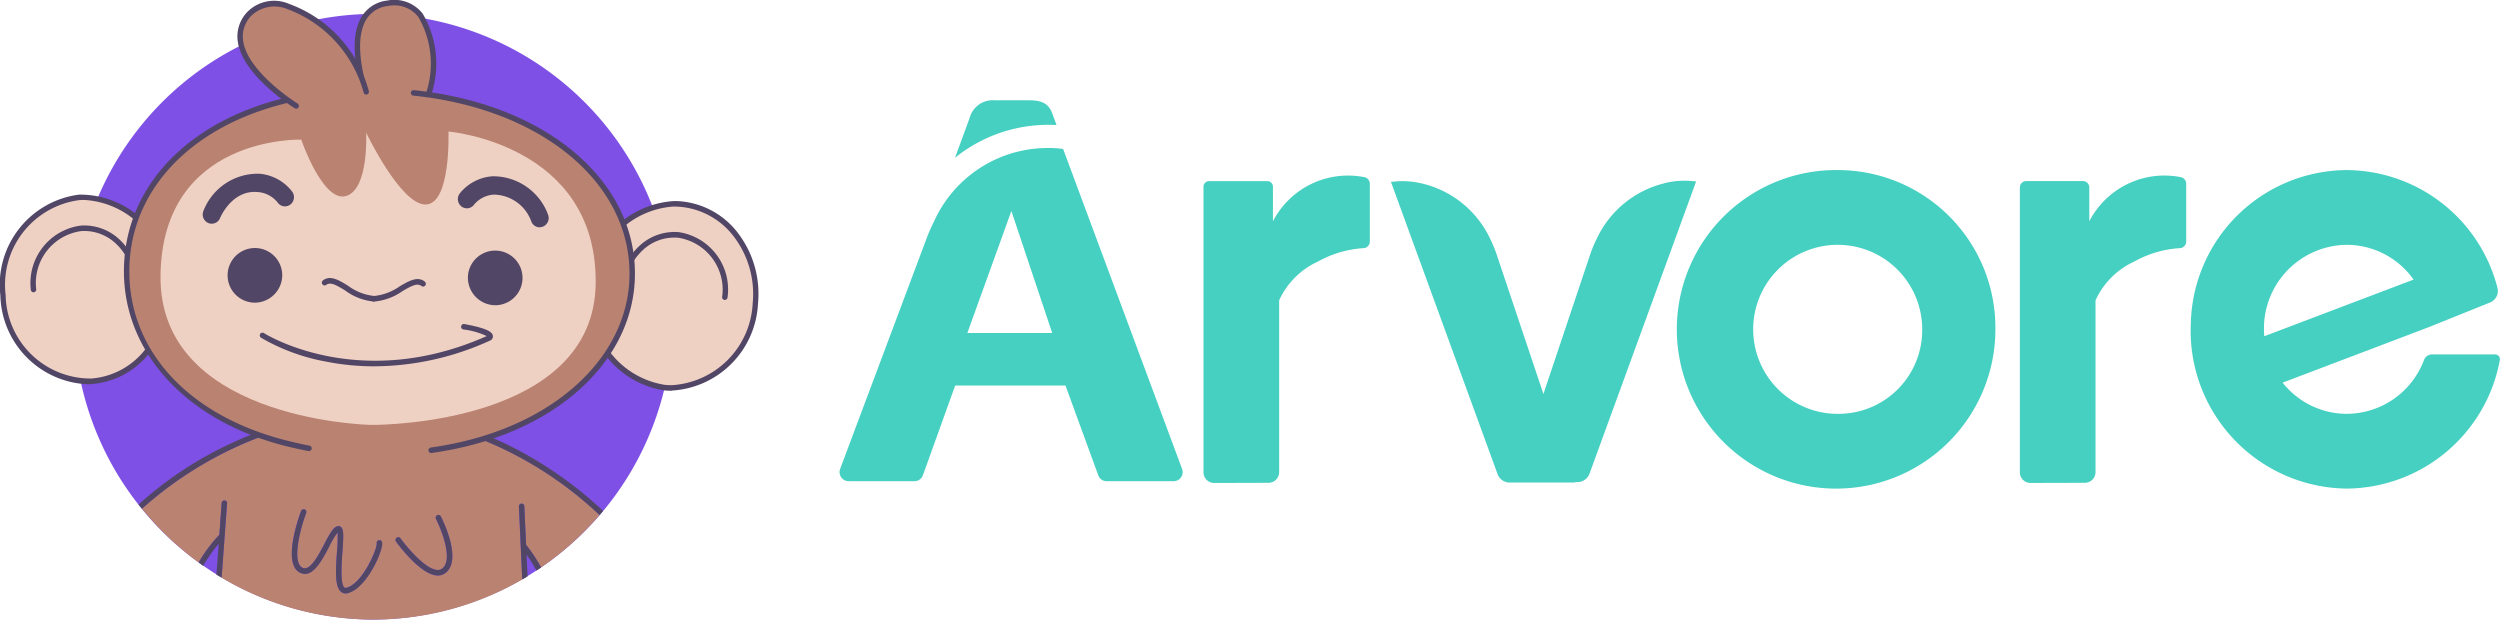 <svg xmlns="http://www.w3.org/2000/svg" width="126.723" height="31.407" viewBox="0 0 126.723 31.407"><defs><style>.a{fill:#7e50e5;}.a,.b,.c,.d,.e{fill-rule:evenodd;}.b{fill:#ba8271;}.c{fill:#524666;}.d{fill:#efd1c4;}.e{fill:#45d0c1;}</style></defs><g transform="translate(0 -0.333)"><g transform="translate(0 0.333)"><g transform="translate(0 0)"><g transform="translate(3.754 0.703)"><path class="a" d="M30.487,15.56A15.268,15.268,0,0,0,15.479.042,15.258,15.258,0,0,0,.143,15.227,15.268,15.268,0,0,0,15.15,30.744,15.259,15.259,0,0,0,30.487,15.56" transform="translate(-0.142 -0.041)"/></g><g transform="translate(7.023 21.169)"><g transform="translate(19.958 2.046)"><path class="b" d="M31.071,30.018c.391.228.759.461,1.1.694a12.33,12.33,0,0,0-1.1-.694" transform="translate(-31.071 -30.018)"/></g><g transform="translate(0.172 0.842)"><path class="b" d="M20.123,35.438a.63.63,0,0,1-.4.139.8.8,0,0,1-.11-.008c-.855-.119-1.96-1.642-2.007-1.707a.141.141,0,0,1,.03-.2.137.137,0,0,1,.193.031c.3.415,1.208,1.509,1.822,1.6a.377.377,0,0,0,.3-.074c.556-.443-.045-1.961-.324-2.508a.141.141,0,0,1,.06-.188.138.138,0,0,1,.186.06c.113.223,1.082,2.192.249,2.856M15.159,36.47a.459.459,0,0,1-.113.015.358.358,0,0,1-.237-.087c-.3-.256-.271-1.01-.2-2.045a6.781,6.781,0,0,0,.031-.958,4.057,4.057,0,0,0-.427.714c-.385.735-.865,1.65-1.495,1.313-.89-.475-.03-2.847.071-3.116a.138.138,0,0,1,.178-.081.14.14,0,0,1,.08.18c-.348.927-.71,2.5-.2,2.77.387.207.795-.571,1.122-1.2.272-.519.435-.816.638-.891a.2.2,0,0,1,.194.026c.16.122.141.474.084,1.26-.047.648-.118,1.627.1,1.811a.105.105,0,0,0,.105.015c.824-.208,1.571-2,1.533-2.253a.139.139,0,0,1,.116-.159.137.137,0,0,1,.157.117c.062.41-.784,2.325-1.739,2.566m4.406-7.629A11.592,11.592,0,0,0,16.4,28.48a19.554,19.554,0,0,0-3.775.348c-.274-.354-.887-.49-1.746-.337a19.117,19.117,0,0,0-6.152,3.7,15.333,15.333,0,0,0,2.87,2.725,7.763,7.763,0,0,1,1.05-1.407l.119-1.61a.142.142,0,0,1,.148-.129.139.139,0,0,1,.127.15l-.28,3.766A15.01,15.01,0,0,0,24,35.779l-.169-3.7a.139.139,0,0,1,.131-.146.136.136,0,0,1,.144.133l.089,1.952a8.32,8.32,0,0,1,.763,1.15,15.314,15.314,0,0,0,2.961-2.66,19.029,19.029,0,0,0-6.637-4.083,2.224,2.224,0,0,0-1.716.412" transform="translate(-4.724 -28.416)"/></g><g transform="translate(14.859 0.071)"><path class="c" d="M29.38,29.364a17.439,17.439,0,0,0-4.932-1.972.14.14,0,0,0-.06.273,16.124,16.124,0,0,1,1.764.508,19.031,19.031,0,0,1,6.637,4.084c.06-.07.122-.14.18-.211a19.777,19.777,0,0,0-2.487-1.988c-.344-.233-.712-.466-1.1-.694" transform="translate(-24.281 -27.389)"/></g><g transform="translate(0 0)"><path class="c" d="M13.092,27.571a.14.14,0,0,0,.108-.164.138.138,0,0,0-.163-.109,18.785,18.785,0,0,0-8.544,4.4q.085.11.172.217a19.107,19.107,0,0,1,6.152-3.7,16.263,16.263,0,0,1,2.274-.64" transform="translate(-4.494 -27.294)"/></g><g transform="translate(19.278 4.363)"><path class="c" d="M30.441,33.238A.137.137,0,0,0,30.3,33.1a.139.139,0,0,0-.132.146l.169,3.7c.09-.052.18-.1.269-.158l-.05-1.1a8.523,8.523,0,0,1,.5.809c.08-.053.159-.107.238-.161a8.3,8.3,0,0,0-.763-1.15Z" transform="translate(-30.165 -33.104)"/></g><g transform="translate(3.042 4.198)"><path class="c" d="M9.991,33.034a.139.139,0,0,0-.127-.15.142.142,0,0,0-.148.129L9.6,34.623a7.763,7.763,0,0,0-1.05,1.407c.077.056.152.115.23.17a7.9,7.9,0,0,1,.786-1.117l-.116,1.56c.087.054.177.105.265.158Z" transform="translate(-8.546 -32.885)"/></g><g transform="translate(7.772 4.641)"><path class="c" d="M19.261,35.047a.139.139,0,0,0-.116.159c.038.254-.709,2.045-1.533,2.253a.1.1,0,0,1-.105-.015c-.216-.184-.145-1.163-.1-1.811.057-.785.076-1.138-.084-1.26a.2.2,0,0,0-.194-.026c-.2.075-.366.372-.637.891-.327.626-.735,1.4-1.122,1.2-.509-.272-.147-1.844.2-2.77a.14.14,0,0,0-.08-.18.138.138,0,0,0-.178.081c-.1.269-.961,2.641-.071,3.116.63.337,1.11-.578,1.495-1.313a4.082,4.082,0,0,1,.427-.714,6.826,6.826,0,0,1-.031.957c-.075,1.036-.105,1.789.2,2.045a.36.36,0,0,0,.237.087.46.46,0,0,0,.112-.015c.955-.241,1.8-2.155,1.739-2.566a.137.137,0,0,0-.157-.117" transform="translate(-14.844 -33.475)"/></g><g transform="translate(13.026 4.933)"><path class="c" d="M23.951,33.878a.141.141,0,0,0-.06.188c.279.547.88,2.065.323,2.508a.378.378,0,0,1-.3.074c-.614-.086-1.523-1.181-1.822-1.6a.137.137,0,0,0-.193-.031.141.141,0,0,0-.03.2c.047.065,1.152,1.588,2.007,1.707a.787.787,0,0,0,.11.008.628.628,0,0,0,.4-.139c.833-.664-.135-2.633-.249-2.855a.137.137,0,0,0-.186-.06" transform="translate(-21.84 -33.863)"/></g></g><g transform="translate(0 0)"><path class="b" d="M24.682,5.526s-1.76-4.569.973-4.98c2.412-.362,2.623,3.072,2.067,4.635" transform="translate(-6.008 -0.38)"/><path class="c" d="M24.636,5.62a.138.138,0,0,1-.128-.089c-.044-.115-1.077-2.838-.245-4.3A1.735,1.735,0,0,1,25.59.361a1.826,1.826,0,0,1,1.793.657,4.987,4.987,0,0,1,.423,4.164.137.137,0,0,1-.176.084.141.141,0,0,1-.082-.179,4.745,4.745,0,0,0-.378-3.891A1.546,1.546,0,0,0,25.63.638a1.455,1.455,0,0,0-1.129.73c-.766,1.349.253,4.033.263,4.06a.141.141,0,0,1-.078.181.136.136,0,0,1-.05.01" transform="translate(-5.962 -0.333)"/><path class="d" d="M48.211,19.145A4.469,4.469,0,0,0,44.461,14.1a4.428,4.428,0,0,0-4.588,4.26,4.468,4.468,0,0,0,3.749,5.043,4.428,4.428,0,0,0,4.588-4.26" transform="translate(-9.925 -3.758)"/><path class="c" d="M44.06,14.179a4.366,4.366,0,0,0-4.1,4.15A4.335,4.335,0,0,0,43.59,23.22c.114.011.229.016.343.016a4.366,4.366,0,0,0,4.1-4.15,4.8,4.8,0,0,0-.9-3.306A3.835,3.835,0,0,0,44.4,14.2c-.114-.011-.229-.016-.343-.016m-.127,9.336c-.122,0-.246-.006-.368-.017a4.613,4.613,0,0,1-3.873-5.2,4.644,4.644,0,0,1,4.369-4.4c.122,0,.246.006.368.017A4.106,4.106,0,0,1,47.35,15.61a5.083,5.083,0,0,1,.952,3.5,4.644,4.644,0,0,1-4.369,4.4" transform="translate(-9.88 -3.712)"/><path class="c" d="M47.151,19.437h-.013a.139.139,0,0,1-.124-.152,2.661,2.661,0,0,0-2.222-3,2.328,2.328,0,0,0-1.817.643,2.932,2.932,0,0,0-.906,1.9.137.137,0,1,1-.273-.026,3.213,3.213,0,0,1,.994-2.077A2.6,2.6,0,0,1,44.817,16a2.939,2.939,0,0,1,2.471,3.308.138.138,0,0,1-.136.127" transform="translate(-10.409 -4.233)"/><path class="d" d="M.2,18.613a4.464,4.464,0,0,1,3.856-4.959,4.433,4.433,0,0,1,4.5,4.361,4.464,4.464,0,0,1-3.856,4.959A4.433,4.433,0,0,1,.2,18.613" transform="translate(-0.046 -3.648)"/><path class="c" d="M4.277,13.738c-.087,0-.175,0-.263.009A4.33,4.33,0,0,0,.286,18.557a4.308,4.308,0,0,0,4.35,4.231A3.83,3.83,0,0,0,7.4,21.264a4.8,4.8,0,0,0,.967-3.286,4.341,4.341,0,0,0-4.087-4.24m.1,9.339a4.618,4.618,0,0,1-4.361-4.5A4.608,4.608,0,0,1,4,13.468a4.578,4.578,0,0,1,4.642,4.491,5.081,5.081,0,0,1-1.026,3.48,4.1,4.1,0,0,1-2.957,1.629c-.094.007-.189.01-.282.01" transform="translate(0 -3.602)"/><path class="c" d="M2.215,18.94a.138.138,0,0,1-.137-.13,2.936,2.936,0,0,1,2.54-3.253,2.6,2.6,0,0,1,2.011.76,3.215,3.215,0,0,1,.949,2.1.139.139,0,0,1-.127.149.137.137,0,0,1-.146-.13,2.936,2.936,0,0,0-.865-1.916,2.34,2.34,0,0,0-1.8-.684A2.658,2.658,0,0,0,2.352,18.79a.139.139,0,0,1-.127.149h-.01" transform="translate(-0.516 -4.123)"/><path class="b" d="M34.174,15.806c-.054,5.081-5.441,9.142-13.181,9.056S8.494,20.6,8.548,15.523s4.9-9.148,12.642-9.062,13.039,4.265,12.985,9.346" transform="translate(-2.129 -1.859)"/><path class="c" d="M17.746,24.756l-.024,0c-.546-.1-.918-.2-.934-.2-5.161-1.219-8.468-4.751-8.423-9,.048-4.522,3.75-8.039,9.431-8.96a.137.137,0,0,1,.157.116.14.14,0,0,1-.114.16c-5.542.9-9.153,4.309-9.2,8.687-.044,4.172,3.1,7.514,8.215,8.721.007,0,.382.1.916.2a.14.14,0,0,1,.111.162.138.138,0,0,1-.135.115" transform="translate(-2.083 -1.892)"/><path class="c" d="M28.762,24.811a.138.138,0,0,1-.136-.12.14.14,0,0,1,.117-.159c.471-.067.829-.136.833-.137,5.481-1.02,9.193-4.476,9.237-8.6.05-4.69-4.46-8.432-10.966-9.1a.14.14,0,0,1,.028-.278c6.654.683,11.265,4.54,11.213,9.381-.045,4.263-3.847,7.828-9.461,8.873,0,0-.367.071-.845.139h-.019" transform="translate(-6.904 -1.848)"/><path class="d" d="M17.968,9.62s1.095,3.195,2.268,2.86,1.023-3.213,1.023-3.213,1.733,3.634,3,3.643c1.309.009,1.173-3.7,1.173-3.7s7.537.632,7.462,7.692S22.18,24.089,21.536,24.081s-10.775-.418-10.7-7.553S17.968,9.62,17.968,9.62" transform="translate(-2.699 -2.543)"/><path class="c" d="M18.133,18.425a1.385,1.385,0,1,0-1.4,1.4,1.4,1.4,0,0,0,1.4-1.4" transform="translate(-3.826 -4.483)"/><path class="c" d="M14.139,14.59a.451.451,0,0,1-.174-.035.47.47,0,0,1-.248-.609,2.953,2.953,0,0,1,2.85-1.889,2.334,2.334,0,0,1,1.64.894.473.473,0,0,1-.068.656.451.451,0,0,1-.643-.07,1.408,1.408,0,0,0-1.015-.551c-1.32-.13-1.912,1.3-1.918,1.315a.457.457,0,0,1-.423.289" transform="translate(-3.407 -3.25)"/><path class="c" d="M31.583,18.574A1.385,1.385,0,1,1,32.952,20a1.4,1.4,0,0,1-1.369-1.428" transform="translate(-7.866 -4.528)"/><path class="c" d="M35.054,14.819a.457.457,0,0,1-.426-.3,2.053,2.053,0,0,0-1.89-1.359,1.407,1.407,0,0,0-1.027.529.45.45,0,0,1-.644.055.473.473,0,0,1-.054-.657,2.333,2.333,0,0,1,1.658-.857,2.97,2.97,0,0,1,2.809,1.951.47.47,0,0,1-.261.6.448.448,0,0,1-.165.032" transform="translate(-7.697 -3.295)"/><path class="c" d="M24.352,20.292h0a2.879,2.879,0,0,1-1.442-.557c-.458-.282-.75-.446-.964-.285a.136.136,0,0,1-.192-.03.142.142,0,0,1,.029-.2c.373-.281.808-.013,1.269.271a2.68,2.68,0,0,0,1.3.516.14.14,0,0,1,0,.28" transform="translate(-5.411 -5.008)"/><path class="c" d="M25.193,20.308h-.017a.14.14,0,0,1,0-.28h.016a2.708,2.708,0,0,0,1.3-.487c.467-.273.908-.532,1.274-.243a.142.142,0,0,1,.025.2.136.136,0,0,1-.192.025c-.211-.166-.506-.008-.97.264a2.913,2.913,0,0,1-1.436.524" transform="translate(-6.236 -5.025)"/><path class="b" d="M19.053,5.77s-4.217-2.605-2.382-4.662C18.225-.636,22.2,2.476,22.6,5.055" transform="translate(-4.037 -0.4)"/><path class="c" d="M19.007,5.863a.135.135,0,0,1-.071-.02c-.108-.067-2.646-1.653-2.892-3.38a1.791,1.791,0,0,1,.479-1.5A1.907,1.907,0,0,1,18.638.547a6.484,6.484,0,0,1,4.053,4.439.14.14,0,0,1-.114.16.136.136,0,0,1-.157-.116A6.268,6.268,0,0,0,18.559.815a1.7,1.7,0,0,0-1.833.339,1.5,1.5,0,0,0-.411,1.267c.227,1.6,2.737,3.166,2.762,3.181a.142.142,0,0,1,.046.192.137.137,0,0,1-.118.067" transform="translate(-3.991 -0.353)"/><path class="c" d="M23.353,24.349A12.526,12.526,0,0,1,20.9,24.11a10.117,10.117,0,0,1-3.3-1.211.142.142,0,0,1-.042-.193.136.136,0,0,1,.189-.043c.047.031,4.808,3.035,11.291.153a3.751,3.751,0,0,0-1.183-.335.14.14,0,0,1-.111-.163.137.137,0,0,1,.159-.113c1.226.225,1.421.425,1.449.59a.229.229,0,0,1-.11.233,14.251,14.251,0,0,1-5.9,1.32" transform="translate(-4.369 -5.78)"/><path class="e" d="M81.235,27.226V12.76a.284.284,0,0,1,.281-.286h2.958a.284.284,0,0,1,.281.286v1.753a4.282,4.282,0,0,1,4.611-2.243h0a.342.342,0,0,1,.3.342v2.922a.336.336,0,0,1-.313.339,5.355,5.355,0,0,0-2.309.675,3.975,3.975,0,0,0-1.974,1.971v8.7a.542.542,0,0,1-.535.548l-2.762.008a.542.542,0,0,1-.538-.547" transform="translate(-20.231 -3.294)"/><path class="e" d="M136.34,27.226V12.8a.323.323,0,0,1,.32-.327h2.88a.323.323,0,0,1,.32.327v1.712a4.282,4.282,0,0,1,4.612-2.243h0a.342.342,0,0,1,.3.342v2.922a.337.337,0,0,1-.314.339,5.355,5.355,0,0,0-2.309.675,3.978,3.978,0,0,0-1.974,1.971v8.7a.542.542,0,0,1-.535.548l-2.762.008a.542.542,0,0,1-.538-.547" transform="translate(-33.955 -3.294)"/><path class="e" d="M121.531,24.17a4.284,4.284,0,1,1,4.2-4.283,4.241,4.241,0,0,1-4.2,4.283m0-12.356a8.074,8.074,0,1,0,7.91,8.073,7.993,7.993,0,0,0-7.91-8.073" transform="translate(-28.296 -3.193)"/><g transform="translate(111.046 8.621)"><path class="e" d="M12.295,9.434a.435.435,0,0,0-.4.286,4.2,4.2,0,0,1-3.911,2.727,4.156,4.156,0,0,1-3.255-1.581l7.445-2.827L15.25,6.8a.631.631,0,0,0,.368-.748A7.943,7.943,0,0,0,7.982.091,7.952,7.952,0,0,0,.077,7.849a8,8,0,0,0,7.9,8.387,7.956,7.956,0,0,0,7.762-6.509.244.244,0,0,0-.236-.293ZM7.981,3.88a4.161,4.161,0,0,1,3.387,1.762L3.8,8.514c-.009-.116-.017-.232-.017-.351A4.241,4.241,0,0,1,7.981,3.88Z" transform="translate(-0.071 -0.091)"/></g><path class="e" d="M107.747,12.665a5.13,5.13,0,0,0-3.411,2.779,6.485,6.485,0,0,0-.371.9l-2.347,7-2.341-6.98a6.528,6.528,0,0,0-.324-.81,5.12,5.12,0,0,0-3.679-2.92,4.215,4.215,0,0,0-1.383-.036l5.4,14.8a.655.655,0,0,0,.614.437h3.2a.631.631,0,0,0,.164-.023h.074a.655.655,0,0,0,.614-.437l5.4-14.8a4.283,4.283,0,0,0-1.6.082" transform="translate(-23.383 -3.374)"/><path class="e" d="M69.608,8.359l-.184-.5c-.174-.538-.479-.755-1.192-.755l-1.749,0a1.213,1.213,0,0,0-1.282.905l-.738,2.007a7.535,7.535,0,0,1,4.758-1.669c.145,0,.273,0,.387.011" transform="translate(-16.054 -2.02)"/><path class="e" d="M63.145,19.7l2.233-6.184L67.448,19.7ZM68,10.371a4.741,4.741,0,0,0-.724-.047,6.317,6.317,0,0,0-5.8,3.681q-.072.143-.141.293c-.019.042-.038.082-.057.125-.062.141-.122.285-.18.435L56.7,26.585a.461.461,0,0,0,.422.627h3.346a.453.453,0,0,0,.425-.3l1.636-4.549H68.12l1.663,4.551a.453.453,0,0,0,.424.3h3.4a.461.461,0,0,0,.423-.626Z" transform="translate(-14.112 -2.821)"/></g></g></g></g></svg>